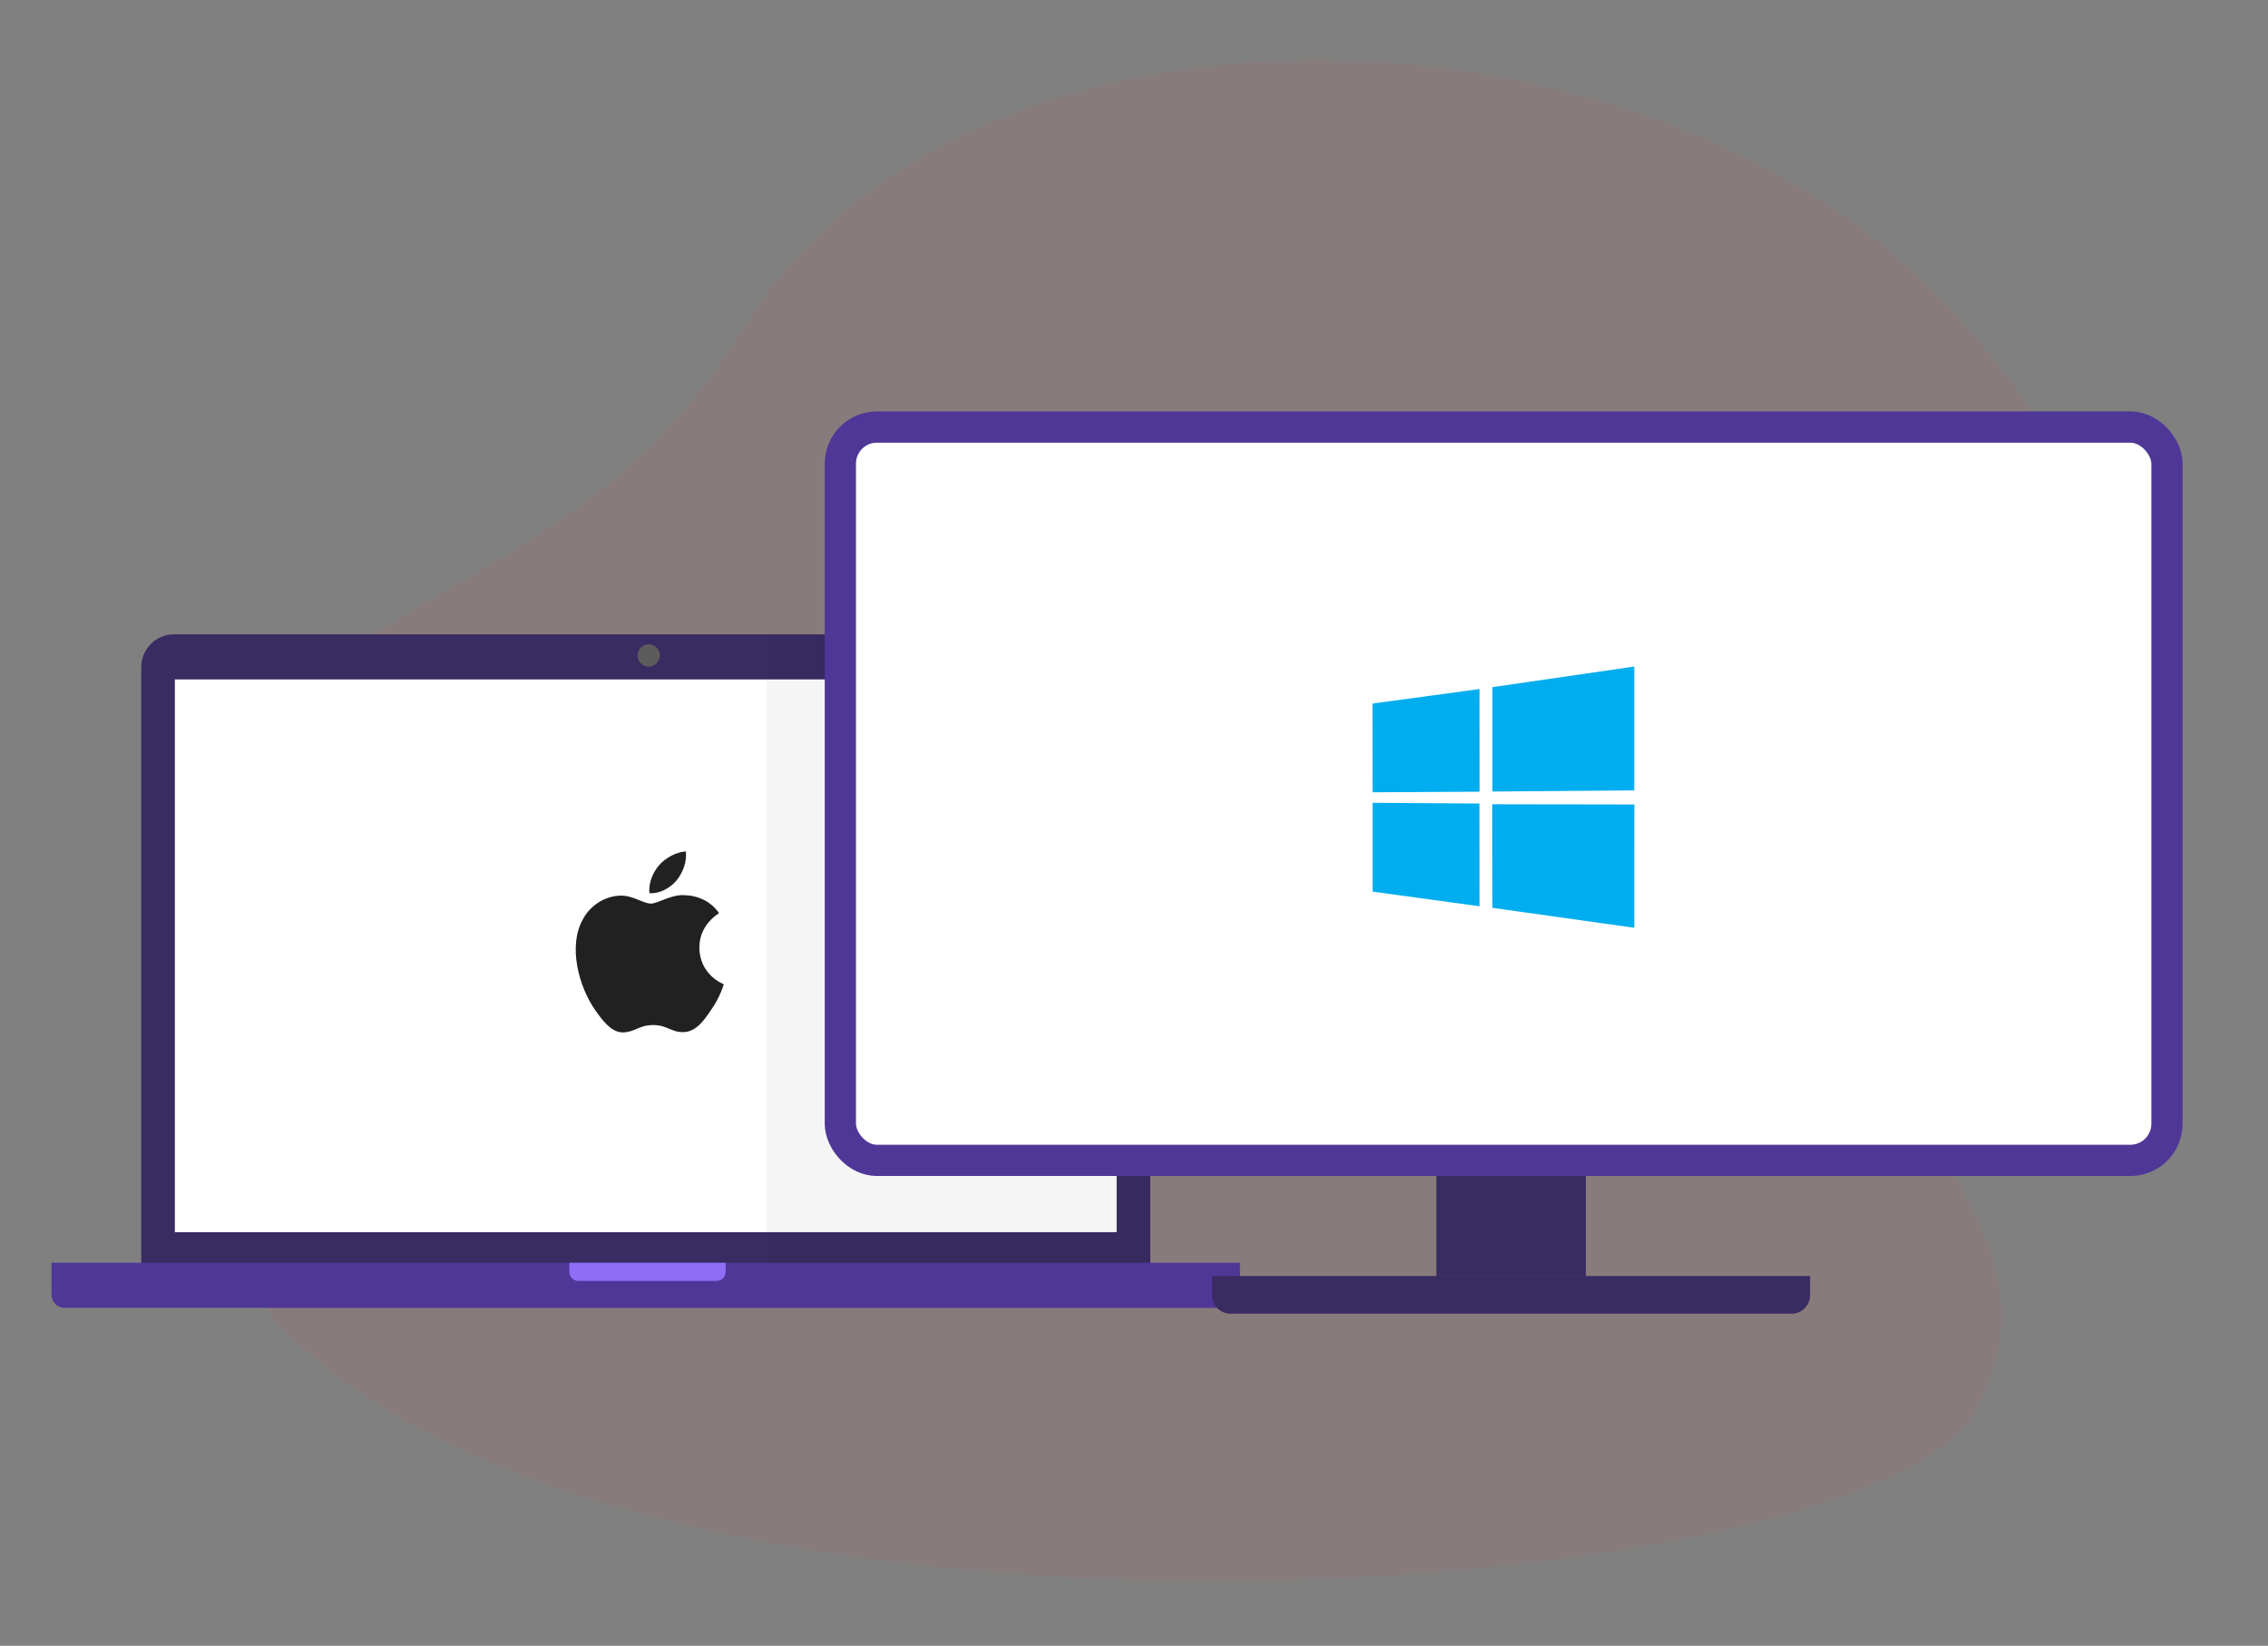 <svg xmlns="http://www.w3.org/2000/svg" width="204" height="148" viewBox="0 0 204 148">
    <rect x="0" y="0" width="204" height="148" fill="#808080" stroke="none"/>
    <g fill="none" fill-rule="evenodd">
        <path fill="#FF4241" fill-opacity=".07" fill-rule="nonzero" d="M16.869 101.774c-5.87-53.131 29.953-39.5 49.86-72.029 19.906-32.529 77.67-30.339 104.499-6 26.829 24.34 22.478 52.071 2.475 60.125-20.004 8.053 16.017 23.11 3.7 43.438-11.808 19.49-154.664 27.598-160.534-25.534z"/>
        <g transform="translate(4.636 57.042)">
            <path fill="#392C62" d="M8.068 2.954C8.068 1.323 9.386 0 11.036 0H95.86c1.639 0 2.968 1.32 2.968 2.954V56.81H8.068V2.954z"/>
            <g>
                <path fill="#4F3798" d="M0 0h106.896v2.884c0 .648-.524 1.174-1.182 1.174H1.182C.53 4.058 0 3.528 0 2.884V0z" transform="translate(0 56.519)"/>
                <path fill="#8F6DF5" d="M46.57 0h14.066v.815c0 .45-.362.815-.817.815H47.387c-.45 0-.817-.361-.817-.815V0z" transform="translate(0 56.519)"/>
            </g>
            <g fill-rule="nonzero">
                <path fill="#FFF" d="M0.343 0.254H85.053V49.962H0.343z" transform="translate(10.75 3.804)"/>
                <path fill="#000" fill-opacity=".87" d="M46.04 19.65l.252.013c.528.015 2.03.207 3 1.612-.079.047-1.79 1.047-1.772 3.103.022 2.464 2.168 3.279 2.194 3.287-.013.057-.336 1.177-1.141 2.31-.672 1.001-1.377 1.979-2.495 1.996-1.087.025-1.453-.636-2.7-.636-1.257 0-1.646.619-2.689.661-1.065.039-1.88-1.066-2.576-2.058-1.393-2.022-2.477-5.7-1.023-8.202.704-1.227 1.988-2.018 3.361-2.039 1.067-.022 2.057.716 2.712.716.643 0 1.867-.882 3.129-.75zm.265-3.926c.107.962-.277 1.91-.837 2.608-.585.686-1.521 1.211-2.433 1.144-.12-.926.343-1.911.86-2.512.584-.682 1.599-1.204 2.41-1.24z" transform="translate(10.75 3.804)"/>
            </g>
            <circle cx="53.715" cy="1.902" r="1" fill="#5C5C5C"/>
            <path fill="#000" fill-opacity=".04" d="M64.329 0L98.829 0 98.829 56.519 64.329 56.519z"/>
        </g>
        <g transform="translate(74.182 37)">
            <path fill="#392C62" d="M88.63 79.485c0 .911-.74 1.65-1.64 1.65H36.486c-.906 0-1.64-.729-1.64-1.643v-1.644c0-.05.02-.094.045-.094h53.74v1.73zM55.015 67.61L68.461 67.61 68.461 77.754 55.015 77.754z"/>
            <rect width="119.325" height="65.946" x="1.405" y="1.405" fill="#FFF" stroke="#4F3798" stroke-width="2.81" rx="3.288"/>
            <path fill="#00ADEF" fill-rule="nonzero" d="M49.27 26.268l9.625-1.304.004 9.232-9.62.054-.008-7.982zm9.62 8.992l.007 9.24-9.619-1.316v-7.986l9.612.062zm1.167-10.466l12.76-1.853V34.08l-12.76.1v-9.385zM72.82 35.347l-.003 11.087-12.76-1.792-.018-9.316 12.781.02z"/>
        </g>
    </g>
</svg>
